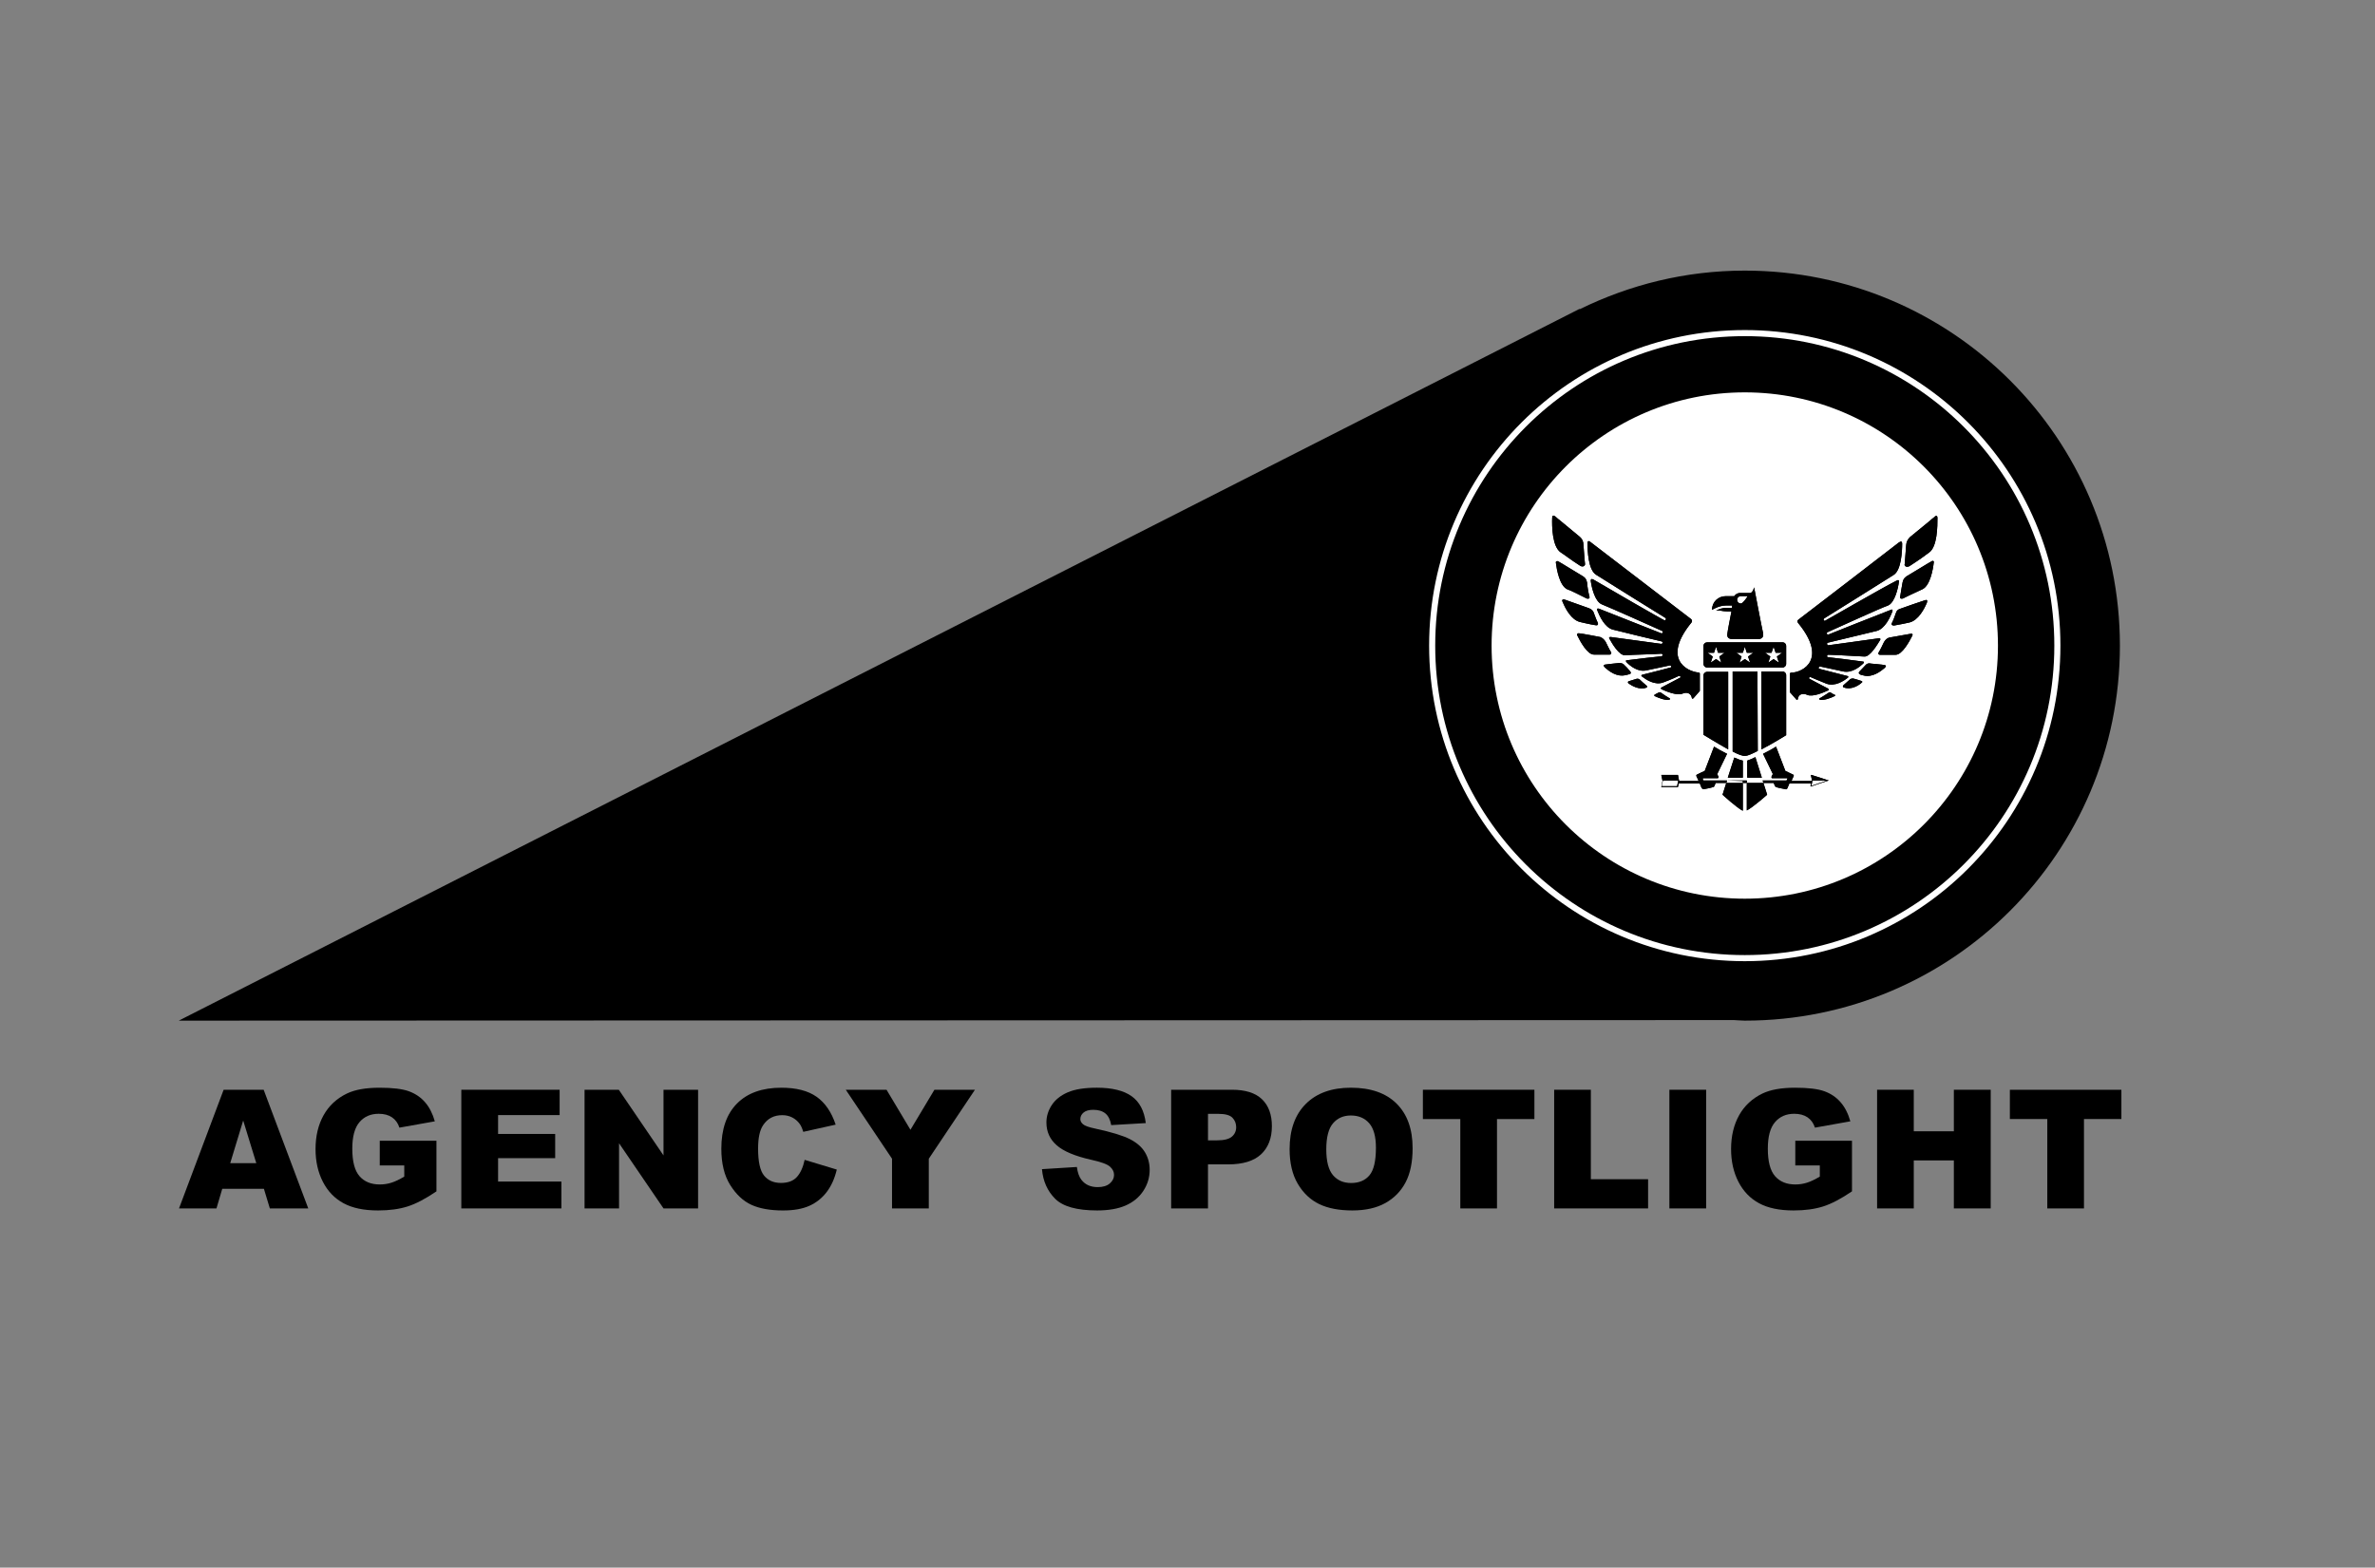 <?xml version="1.0" encoding="utf-8"?>
<!-- Generator: Adobe Illustrator 16.2.1, SVG Export Plug-In . SVG Version: 6.00 Build 0)  -->
<!DOCTYPE svg PUBLIC "-//W3C//DTD SVG 1.1//EN" "http://www.w3.org/Graphics/SVG/1.1/DTD/svg11.dtd">
<svg version="1.1" id="Layer_1" xmlns="http://www.w3.org/2000/svg" xmlns:xlink="http://www.w3.org/1999/xlink" x="0px" y="0px"
	 width="233.989px" height="154.492px" viewBox="0 0 233.989 154.492" enable-background="new 0 0 233.989 154.492"
	 xml:space="preserve">
<rect x="0" y="0" width="233.989" height="154.492" fill="#808080" stroke="none"/>
<g>
	<g>
		<path d="M171.897,26.668c-5.844,0-11.35,1.392-16.265,3.807l-0.008-0.04L17.614,100.583l153.224-0.055
			c0.354,0.012,0.7,0.055,1.06,0.055c20.417,0,36.959-16.535,36.959-36.956C208.856,43.204,192.314,26.668,171.897,26.668z"/>
		<g>
			<path fill="none" stroke="#FFFFFF" stroke-width="0.6" stroke-miterlimit="10" d="M202.696,63.627
				c0,17.017-13.786,30.797-30.799,30.797c-17.011,0-30.797-13.78-30.797-30.797c0-17.019,13.786-30.8,30.797-30.8
				C188.91,32.827,202.696,46.608,202.696,63.627z"/>
			<path fill="#FFFFFF" d="M196.842,63.627c0,13.774-11.165,24.938-24.945,24.938c-13.776,0-24.943-11.163-24.943-24.938
				c0-13.784,11.167-24.96,24.943-24.96C185.677,38.667,196.842,49.843,196.842,63.627z"/>
			<g>
				<defs>
					<path id="SVGID_1_" d="M173.658,76.917h-1.56v2.953c0.602-0.305,2.005-1.551,2.005-1.551L173.658,76.917z M173.581,76.644
						l-0.638-2.029c-0.318,0.151-0.604,0.285-0.801,0.342v1.688H173.581z M170.152,76.917l-0.445,1.402c0,0,1.397,1.286,2,1.586
						v-2.941L170.152,76.917z M171.707,76.644v-1.688c-0.203-0.033-0.483-0.139-0.843-0.298l-0.639,1.985H171.707z M175.062,64.702
						l0.519-0.373h-0.643l-0.2-0.591l-0.203,0.591h-0.636l0.519,0.373l-0.201,0.602l0.521-0.354l0.521,0.354L175.062,64.702z
						 M172.221,64.702l0.519-0.373h-0.642l-0.193-0.591l-0.198,0.591h-0.639l0.516,0.373l-0.197,0.602l0.519-0.354l0.519,0.354
						L172.221,64.702z M169.39,64.702l0.514-0.373h-0.639l-0.194-0.591l-0.201,0.591h-0.646l0.522,0.373l-0.202,0.602l0.526-0.354
						l0.513,0.354L169.39,64.702z M175.976,63.659v1.759c0,0.206-0.157,0.366-0.358,0.366h-7.428c-0.202,0-0.361-0.16-0.361-0.366
						v-1.759c0-0.203,0.159-0.356,0.361-0.356h7.466C175.819,63.303,175.976,63.456,175.976,63.659z M175.618,66.169h-2.077v7.683
						c1.159-0.597,2.436-1.399,2.436-1.399v-5.918C175.976,66.34,175.819,66.169,175.618,66.169z M173.145,66.169h-2.44v7.891
						c0.519,0.281,1.002,0.47,1.24,0.428c0.242,0,0.68-0.201,1.234-0.484L173.145,66.169z M178.455,77.447l1.557-0.53h-1.436
						L178.455,77.447z M165.345,76.917h-1.514l-0.119,0.562h1.518L165.345,76.917z M180.173,76.917c0,0-1.719,0.562-1.759,0.592
						c-0.038,0-0.038-0.029-0.038-0.029l0.038-0.266h-2.121c-0.079,0.233-0.198,0.43-0.198,0.464
						c-0.038,0.125-0.161,0.125-0.199,0.093c-0.041,0-0.834-0.156-0.92-0.21c-0.075-0.052-0.117-0.081-0.117-0.113
						c0-0.04-0.08-0.211-0.121-0.286h-5.709c-0.044,0.075-0.081,0.246-0.123,0.286c0,0.032-0.036,0.113-0.123,0.113
						c-0.072,0.054-0.873,0.21-0.915,0.21c-0.039,0-0.119,0-0.2-0.093c-0.038-0.034-0.119-0.271-0.199-0.464h-2.077l-0.077,0.347
						h-1.64l0.119-0.597l-0.119-0.598h1.64l0.115,0.598h1.92c-0.081-0.169-0.121-0.271-0.121-0.271s-0.04-0.078-0.082-0.168
						c-0.039-0.075-0.039-0.158,0.042-0.19c0.08-0.058,0.762-0.362,0.762-0.362l0.92-2.393c0.521,0.316,0.521,0.316,1.282,0.707
						l-0.966,1.99c0,0,0.04,0.143,0.119,0.248c0.04,0.119-0.04,0.168-0.079,0.168c-0.04,0-0.443,0-0.443,0s-0.873,0-0.954,0
						c-0.08,0-0.08,0.035-0.08,0.068c0.038,0.088,0.08,0.156,0.08,0.156h8.19c0,0,0.038-0.122,0.076-0.156
						c0.039-0.068,0-0.068-0.076-0.068c-0.085,0-0.957,0-0.957,0s-0.402,0-0.441,0c-0.036,0-0.121,0-0.086-0.168
						c0.05-0.105,0.125-0.248,0.125-0.248l-0.96-1.99c0.76-0.391,0.76-0.391,1.276-0.707l0.92,2.393c0,0,0.637,0.305,0.756,0.362
						c0.085,0.032,0.085,0.115,0.046,0.19c-0.046,0.09-0.082,0.168-0.082,0.168s-0.038,0.103-0.113,0.271h2.031l-0.119-0.545
						c0,0,0-0.053,0.04-0.053C178.494,76.366,180.173,76.917,180.173,76.917z M172.187,58.751c-0.165,0-0.48,0-0.684,0
						c-0.2,0-0.359,0.153-0.359,0.342c0,0.219,0.159,0.38,0.359,0.38C171.665,59.509,172.022,59.021,172.187,58.751z
						 M173.298,62.973c-0.274,0-0.916,0-1.354,0c-0.441,0-1.081,0-1.359,0c0,0-0.52,0-0.397-0.559
						c0.037-0.325,0.234-1.31,0.397-2.16c-0.163,0-0.32,0-0.434,0c-0.484,0-0.722-0.149-1.081-0.065c0,0,0.396-0.287,1.081-0.287
						h0.475c0-0.073,0.038-0.156,0.038-0.229h-0.64c-0.68,0-1.357,0.432-1.357,0.432c0-0.768,0.598-1.354,1.357-1.354h0.839
						c0.204-0.309,0.522-0.309,0.522-0.309h0.519h0.434h0.085c0.159,0,0.316-0.236,0.396-0.559c0,0,0.761,4.006,0.88,4.498
						C173.821,62.973,173.298,62.973,173.298,62.973z M156.564,59.946c-0.318-0.118-2.162-0.762-2.402-0.854
						c-0.235-0.071-0.316,0.062-0.199,0.244c0.244,0.609,0.841,1.768,1.721,1.965c0.32,0.071,0.881,0.215,1.516,0.313
						c0.125,0.03,0.323,0,0.202-0.271c-0.157-0.32-0.278-0.697-0.396-0.992C156.961,60.254,156.878,60.069,156.564,59.946z
						 M155.96,56.793c-0.239-0.131-2.359-1.444-2.43-1.465c-0.085-0.054-0.246-0.054-0.246,0.105
						c0.085,0.68,0.361,2.278,1.117,2.638c0.401,0.137,1.043,0.467,1.92,0.91c0.119,0.04,0.316,0.04,0.28-0.158
						c-0.121-0.468-0.201-0.939-0.242-1.424C156.284,57.028,156.163,56.948,155.96,56.793z M157.643,62.776
						c0,0-1.878-0.362-2.043-0.362c-0.155-0.032-0.272,0.05-0.202,0.209c0.285,0.591,1.003,1.904,1.642,1.886
						c0.284,0,0.882,0,1.56,0c0.08,0,0.201-0.083,0.124-0.236c-0.197-0.32-0.358-0.682-0.521-1.002
						C157.965,62.863,157.643,62.776,157.643,62.776z M161.277,66.887c0,0-0.686,0.216-0.799,0.246
						c-0.117,0.036-0.117,0.12-0.04,0.211c0.318,0.236,1.079,0.68,1.759,0.425c0.076-0.027,0.12-0.105,0.036-0.188
						c-0.238-0.206-0.559-0.478-0.632-0.564C161.476,66.862,161.277,66.887,161.277,66.887z M156.003,53.675
						c0-0.562-0.441-0.839-0.441-0.839l-1.795-1.487c-0.2-0.143-0.397-0.33-0.521-0.439c-0.196-0.154-0.321-0.115-0.321,0.092
						c-0.038,0.835,0,2.883,0.842,3.438c0.32,0.194,0.956,0.707,1.916,1.317c0.277,0.165,0.479,0,0.479-0.163
						c0-0.127-0.042-0.265-0.042-0.39L156.003,53.675z M163.396,68.259c-0.042,0.035-0.324,0.15-0.358,0.2
						c-0.043,0-0.123,0.073,0,0.147c0.358,0.174,1.111,0.471,1.47,0.332c0.045-0.057,0.045-0.102-0.034-0.13
						c-0.28-0.163-0.562-0.35-0.839-0.55C163.551,68.21,163.475,68.21,163.396,68.259z M159.482,65.343c0,0-1.204,0.121-1.361,0.154
						c-0.155,0.046-0.155,0.127,0,0.287c0.405,0.361,1.161,0.959,2.037,0.75c0.123-0.035,0.203-0.035,0.32-0.079
						c0.081,0,0.316-0.083,0.113-0.31c-0.193-0.24-0.388-0.457-0.634-0.682C159.76,65.304,159.482,65.343,159.482,65.343z
						 M167.468,66.372c0,0,0-0.094-0.119-0.094c-1.198-0.109-3.59-1.377-0.722-4.905c0.118-0.112,0.084-0.237,0-0.349
						c-1.634-1.246-8.384-6.428-9.906-7.588c-0.196-0.184-0.32-0.117-0.32,0.075c0,0.765,0.08,2.653,0.843,3.126
						c0.919,0.589,6.189,3.867,6.83,4.258c0.159,0.129-0.042,0.276-0.08,0.24c-0.083,0-5.716-3.252-7.032-4.035
						c-0.157-0.072-0.24-0.029-0.24,0.126c0.083,0.657,0.401,2.039,1.083,2.329c0.875,0.346,5.31,2.334,5.955,2.626
						c0.151,0.087,0,0.282-0.085,0.232c-0.082-0.032-5.035-1.991-6.152-2.431c-0.161-0.037-0.198,0-0.161,0.161
						c0.199,0.503,0.722,1.712,1.561,1.91c0.998,0.246,4.234,1.046,4.791,1.159c0.162,0.057,0.081,0.242-0.038,0.242
						c-0.082,0-3.999-0.557-4.995-0.68c-0.119,0-0.199,0.051-0.119,0.164c0.24,0.447,0.96,1.689,1.559,1.637
						c0.638-0.05,3.037-0.104,3.556-0.151c0.157,0,0.157,0.204,0.038,0.249c-0.12,0-2.714,0.298-3.432,0.396
						c-0.123,0-0.123,0.074-0.043,0.184c0.321,0.334,1.119,1.023,1.995,0.807c0.923-0.192,1.916-0.401,2.24-0.473
						c0.161-0.046,0.242,0.143,0.119,0.195c-0.119,0.041-2.156,0.556-2.795,0.715c-0.123,0.035-0.123,0.121,0,0.193
						c0.36,0.273,1.24,0.888,2.077,0.561c0.841-0.309,1.355-0.561,1.517-0.633c0.12-0.041,0.239,0.123,0.161,0.153
						c-0.081,0.046-1.359,0.722-1.84,0.968c-0.12,0.088-0.12,0.107,0,0.193c0.437,0.213,1.518,0.632,1.995,0.443
						c0.644-0.283,0.92,0.113,0.962,0.357c0.042,0.286,0.24,0,0.24,0l0.559-0.641V66.372z M186.804,60.371
						c-0.123,0.33-0.242,0.702-0.399,1.002c-0.125,0.242,0.076,0.272,0.203,0.272c0.636-0.111,1.192-0.225,1.515-0.301
						c0.877-0.209,1.479-1.361,1.719-1.955c0.076-0.234,0-0.316-0.2-0.234c-0.238,0.074-2.081,0.701-2.397,0.828
						C186.921,60.069,186.842,60.254,186.804,60.371z M187.443,57.399c-0.08,0.416-0.163,0.956-0.24,1.424
						c-0.038,0.198,0.16,0.198,0.279,0.158c0.879-0.443,1.518-0.709,1.921-0.91c0.757-0.359,1.039-1.958,1.115-2.638
						c0.043-0.159-0.118-0.21-0.239-0.105c-0.077,0.021-2.2,1.334-2.44,1.465C187.641,56.948,187.526,57.028,187.443,57.399z
						 M185.6,63.303c-0.157,0.324-0.318,0.68-0.519,1.004c-0.072,0.167,0.043,0.221,0.123,0.221c0.684,0,1.276,0,1.564,0
						c0.634,0,1.354-1.313,1.632-1.872c0.081-0.153,0-0.241-0.197-0.191c-0.163,0.038-2.041,0.363-2.041,0.363
						S185.842,62.863,185.6,63.303z M182.253,66.966c-0.12,0.082-0.439,0.408-0.643,0.57c-0.084,0.078-0.036,0.205,0.04,0.205
						c0.676,0.282,1.44-0.161,1.753-0.451c0.123-0.069,0.084-0.157-0.034-0.188c-0.117-0.055-0.801-0.24-0.801-0.24
						S182.327,66.862,182.253,66.966z M187.683,55.224c0,0.125,0,0.289-0.042,0.414c0,0.156,0.197,0.307,0.481,0.156
						c0.92-0.591,1.6-1.082,1.922-1.332c0.837-0.562,0.837-2.626,0.837-3.443c0-0.188-0.125-0.264-0.32-0.051
						c-0.119,0.104-0.323,0.238-0.517,0.429l-1.799,1.476c0,0-0.407,0.291-0.445,0.832L187.683,55.224z M180.173,68.259
						c-0.277,0.2-0.559,0.348-0.876,0.55c-0.082,0.028-0.082,0.073-0.042,0.13c0.359,0.139,1.153-0.158,1.479-0.332
						c0.155-0.074,0.038-0.147,0-0.147c-0.041,0-0.325-0.165-0.361-0.2C180.333,68.21,180.257,68.21,180.173,68.259z
						 M183.845,65.497c-0.197,0.234-0.441,0.438-0.639,0.672c-0.194,0.203,0.046,0.286,0.12,0.33c0.121,0.035,0.2,0.035,0.321,0.08
						c0.837,0.194,1.634-0.41,2.038-0.754c0.156-0.165,0.156-0.236,0-0.282c-0.159-0.046-1.356-0.147-1.356-0.147
						S184.049,65.304,183.845,65.497z M176.339,68.21l0.555,0.627c0,0,0.203,0.308,0.244,0c0.034-0.271,0.316-0.627,0.956-0.346
						c0.481,0.206,1.561-0.232,1.996-0.443c0.125-0.024,0.125-0.113,0-0.199c-0.476-0.234-1.714-0.904-1.835-0.962
						c-0.083-0.067,0.038-0.229,0.159-0.144c0.201,0.076,0.682,0.305,1.519,0.631c0.839,0.317,1.718-0.271,2.077-0.555
						c0.123-0.076,0.123-0.161,0-0.199c-0.64-0.165-2.713-0.686-2.795-0.715c-0.081-0.036-0.041-0.245,0.12-0.217
						c0.279,0.043,1.319,0.291,2.239,0.48c0.873,0.203,1.678-0.48,1.996-0.773c0.119-0.141,0.077-0.194-0.044-0.2
						c-0.718-0.102-3.312-0.43-3.437-0.43c-0.119,0-0.119-0.238,0.042-0.238c0.522,0,2.918,0.147,3.558,0.175
						c0.557,0.031,1.274-1.188,1.555-1.642c0.037-0.12,0-0.161-0.12-0.161c-0.955,0.125-4.909,0.691-4.992,0.691
						c-0.121,0-0.199-0.203-0.042-0.256c0.564-0.121,3.798-0.921,4.794-1.153c0.839-0.21,1.363-1.401,1.561-1.928
						c0.036-0.149,0-0.237-0.165-0.149c-1.113,0.434-6.106,2.397-6.147,2.432c-0.121,0.039-0.236-0.154-0.076-0.235
						c0.637-0.269,5.068-2.317,5.953-2.628c0.672-0.283,0.998-1.715,1.074-2.331c0.039-0.138-0.044-0.241-0.241-0.115
						c-1.315,0.657-6.946,3.909-7.03,3.945c-0.081,0.05-0.238-0.099-0.081-0.232c0.642-0.401,5.955-3.713,6.831-4.277
						c0.76-0.47,0.841-2.335,0.841-3.101c0-0.215-0.123-0.242-0.319-0.104c-1.52,1.175-8.268,6.37-9.911,7.615
						c-0.115,0.062-0.115,0.229,0,0.348c2.884,3.529,0.481,4.857-0.72,4.873c-0.113,0-0.113,0.119-0.113,0.119V68.21z
						 M170.265,73.852c-1.16-0.654-2.437-1.441-2.437-1.441v-5.157v-0.674c0-0.207,0.159-0.368,0.361-0.368h2.075V73.852z"/>
				</defs>
				<use xlink:href="#SVGID_1_"  overflow="visible"/>
				<clipPath id="SVGID_2_">
					<use xlink:href="#SVGID_1_"  overflow="visible"/>
				</clipPath>
				<rect x="150.916" y="48.819" clip-path="url(#SVGID_2_)" width="41.957" height="33.098"/>
			</g>
		</g>
	</g>
	<g>
		<path d="M26.001,117.159h-4.104l-0.57,1.931h-3.69l4.396-11.695h3.943l4.395,11.695h-3.785L26.001,117.159z M25.25,114.631
			l-1.29-4.205l-1.278,4.205H25.25z"/>
		<path d="M37.415,114.854v-2.433H43v4.986c-1.069,0.729-2.015,1.224-2.836,1.487c-0.822,0.263-1.797,0.396-2.924,0.396
			c-1.388,0-2.521-0.236-3.395-0.711c-0.875-0.473-1.554-1.178-2.034-2.114c-0.482-0.936-0.723-2.011-0.723-3.223
			c0-1.277,0.264-2.387,0.79-3.332c0.527-0.943,1.298-1.66,2.313-2.149c0.793-0.377,1.858-0.566,3.199-0.566
			c1.292,0,2.259,0.116,2.9,0.351s1.173,0.598,1.596,1.09c0.423,0.491,0.74,1.115,0.954,1.871l-3.487,0.622
			c-0.144-0.441-0.386-0.779-0.729-1.014s-0.781-0.352-1.312-0.352c-0.793,0-1.425,0.275-1.896,0.826
			c-0.47,0.551-0.707,1.422-0.707,2.613c0,1.267,0.238,2.17,0.715,2.713c0.476,0.542,1.139,0.813,1.989,0.813
			c0.405,0,0.79-0.058,1.157-0.176c0.368-0.117,0.787-0.316,1.26-0.599v-1.101H37.415z"/>
		<path d="M45.449,107.395h9.686v2.497h-6.063v1.858h5.625v2.386h-5.625v2.306h6.238v2.648h-9.861V107.395z"/>
		<path d="M57.591,107.395h3.375l4.404,6.471v-6.471h3.407v11.695H65.37l-4.38-6.422v6.422h-3.399V107.395z"/>
		<path d="M79.276,114.303l3.167,0.958c-0.212,0.888-0.548,1.631-1.005,2.226c-0.457,0.596-1.025,1.045-1.703,1.349
			c-0.679,0.303-1.541,0.455-2.589,0.455c-1.272,0-2.311-0.186-3.116-0.555c-0.805-0.37-1.501-1.019-2.086-1.949
			c-0.584-0.931-0.877-2.121-0.877-3.572c0-1.934,0.514-3.422,1.543-4.461c1.029-1.039,2.485-1.559,4.369-1.559
			c1.473,0,2.631,0.298,3.475,0.893c0.843,0.597,1.468,1.512,1.878,2.745l-3.192,0.71c-0.111-0.355-0.228-0.616-0.351-0.781
			c-0.202-0.277-0.45-0.49-0.742-0.638c-0.292-0.15-0.619-0.224-0.981-0.224c-0.819,0-1.446,0.329-1.882,0.987
			c-0.33,0.489-0.495,1.257-0.495,2.304c0,1.296,0.196,2.185,0.591,2.665c0.394,0.481,0.946,0.722,1.659,0.722
			c0.692,0,1.214-0.194,1.568-0.583C78.86,115.606,79.116,115.043,79.276,114.303z"/>
		<path d="M83.327,107.395h4.015l2.357,3.944l2.361-3.944h3.993l-4.547,6.797v4.898h-3.623v-4.898L83.327,107.395z"/>
		<path d="M102.657,115.22l3.439-0.214c0.074,0.558,0.226,0.984,0.455,1.275c0.372,0.475,0.904,0.71,1.596,0.71
			c0.516,0,0.914-0.121,1.192-0.362c0.28-0.241,0.419-0.522,0.419-0.842c0-0.303-0.133-0.574-0.4-0.813
			c-0.265-0.24-0.882-0.466-1.85-0.678c-1.585-0.357-2.716-0.831-3.392-1.422c-0.681-0.589-1.021-1.342-1.021-2.257
			c0-0.601,0.174-1.169,0.522-1.704c0.349-0.534,0.872-0.955,1.573-1.261c0.699-0.305,1.658-0.458,2.875-0.458
			c1.496,0,2.635,0.277,3.42,0.834c0.784,0.556,1.25,1.439,1.399,2.652l-3.407,0.199c-0.091-0.526-0.28-0.909-0.57-1.148
			c-0.29-0.239-0.69-0.359-1.201-0.359c-0.419,0-0.737,0.089-0.949,0.268c-0.212,0.178-0.319,0.396-0.319,0.649
			c0,0.188,0.088,0.354,0.263,0.504c0.171,0.154,0.575,0.298,1.213,0.431c1.58,0.341,2.711,0.685,3.395,1.032
			c0.684,0.35,1.182,0.78,1.493,1.297s0.466,1.093,0.466,1.731c0,0.749-0.208,1.441-0.623,2.075
			c-0.415,0.633-0.995,1.112-1.739,1.439c-0.745,0.327-1.684,0.491-2.817,0.491c-1.988,0-3.366-0.384-4.132-1.15
			C103.192,117.374,102.758,116.402,102.657,115.22z"/>
		<path d="M115.383,107.395h6.008c1.308,0,2.288,0.31,2.939,0.932c0.651,0.623,0.978,1.51,0.978,2.658
			c0,1.18-0.354,2.104-1.064,2.769c-0.711,0.664-1.794,0.996-3.252,0.996h-1.979v4.341h-3.63V107.395z M119.013,112.381h0.886
			c0.697,0,1.187-0.122,1.468-0.364c0.282-0.241,0.423-0.552,0.423-0.928c0-0.369-0.123-0.679-0.367-0.935
			c-0.245-0.255-0.704-0.384-1.38-0.384h-1.029V112.381z"/>
		<path d="M127.054,113.25c0-1.91,0.532-3.396,1.596-4.46c1.064-1.063,2.545-1.596,4.444-1.596c1.946,0,3.446,0.522,4.5,1.567
			c1.053,1.046,1.579,2.51,1.579,4.393c0,1.366-0.229,2.488-0.689,3.362c-0.461,0.876-1.125,1.557-1.995,2.043
			s-1.953,0.73-3.251,0.73c-1.319,0-2.411-0.211-3.275-0.631c-0.864-0.419-1.564-1.085-2.103-1.995
			C127.323,115.755,127.054,114.616,127.054,113.25z M130.668,113.266c0,1.181,0.22,2.029,0.659,2.545
			c0.438,0.517,1.035,0.774,1.791,0.774c0.775,0,1.376-0.253,1.802-0.758s0.639-1.413,0.639-2.721c0-1.102-0.223-1.905-0.666-2.413
			c-0.444-0.508-1.047-0.762-1.808-0.762c-0.729,0-1.312,0.258-1.755,0.773C130.889,111.221,130.668,112.075,130.668,113.266z"/>
		<path d="M140.186,107.395h10.986v2.888h-3.686v8.808h-3.614v-8.808h-3.687V107.395z"/>
		<path d="M153.119,107.395h3.614v8.816h5.64v2.879h-9.254V107.395z"/>
		<path d="M164.471,107.395h3.622v11.695h-3.622V107.395z"/>
		<path d="M176.876,114.854v-2.433h5.585v4.986c-1.068,0.729-2.015,1.224-2.836,1.487c-0.821,0.263-1.797,0.396-2.924,0.396
			c-1.389,0-2.521-0.236-3.395-0.711c-0.875-0.473-1.554-1.178-2.034-2.114c-0.482-0.936-0.723-2.011-0.723-3.223
			c0-1.277,0.264-2.387,0.79-3.332c0.526-0.943,1.298-1.66,2.313-2.149c0.793-0.377,1.858-0.566,3.199-0.566
			c1.292,0,2.259,0.116,2.899,0.351c0.642,0.234,1.173,0.598,1.597,1.09c0.423,0.491,0.74,1.115,0.953,1.871l-3.487,0.622
			c-0.144-0.441-0.386-0.779-0.729-1.014c-0.343-0.234-0.78-0.352-1.312-0.352c-0.793,0-1.424,0.275-1.895,0.826
			s-0.707,1.422-0.707,2.613c0,1.267,0.238,2.17,0.715,2.713c0.477,0.542,1.14,0.813,1.99,0.813c0.404,0,0.79-0.058,1.157-0.176
			c0.367-0.117,0.787-0.316,1.26-0.599v-1.101H176.876z"/>
		<path d="M184.934,107.395h3.614v4.092h3.949v-4.092h3.631v11.695h-3.631v-4.731h-3.949v4.731h-3.614V107.395z"/>
		<path d="M198.017,107.395h10.986v2.888h-3.686v8.808h-3.614v-8.808h-3.687V107.395z"/>
	</g>
</g>
</svg>
